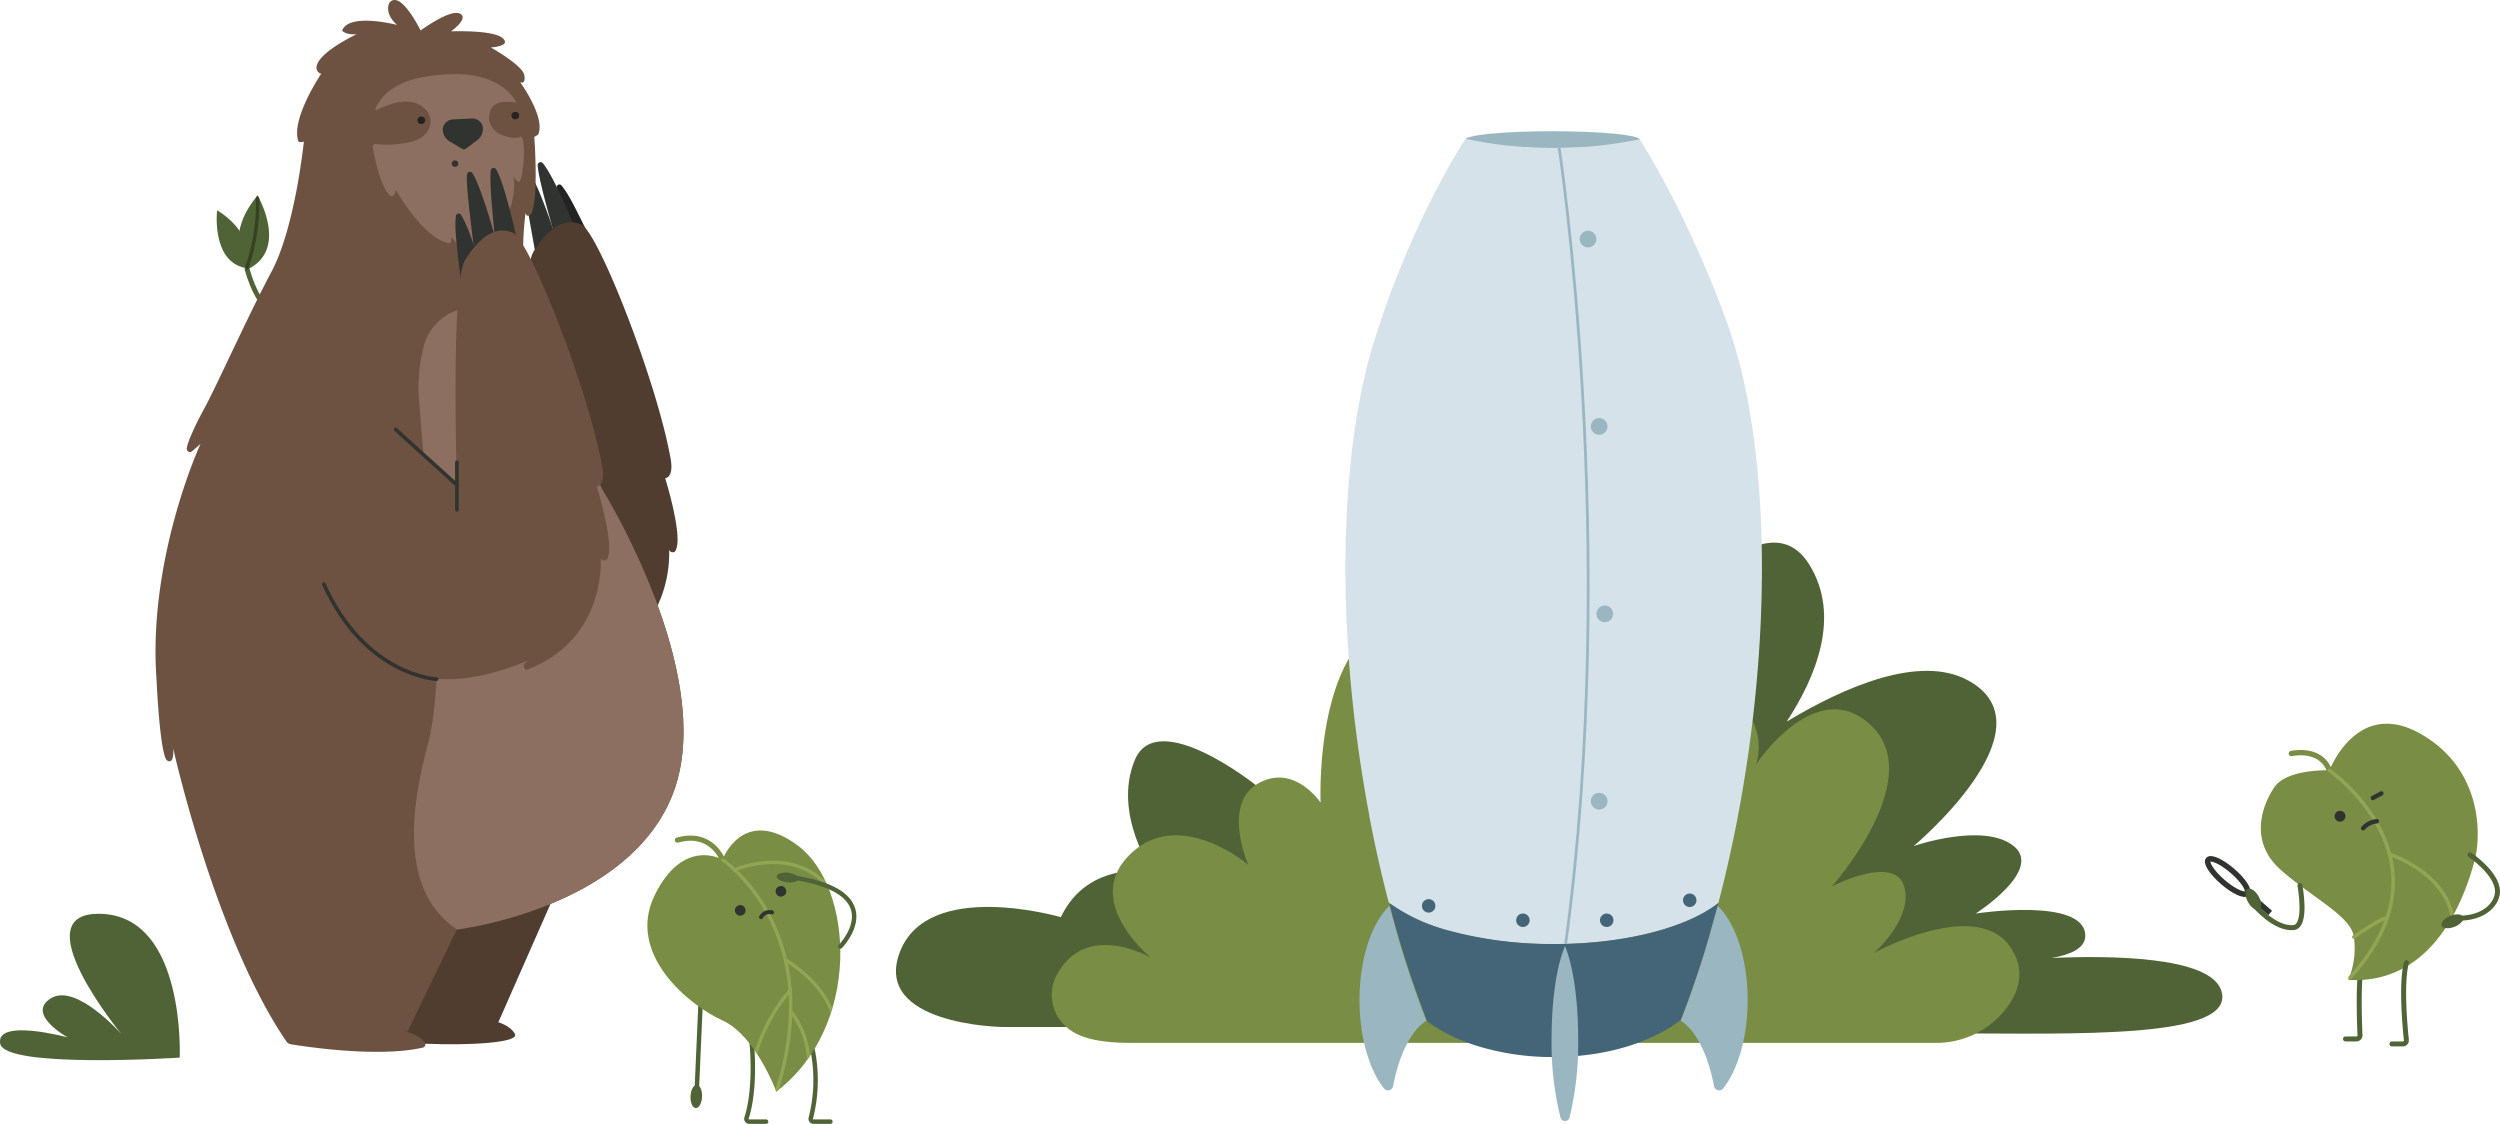 <svg xmlns="http://www.w3.org/2000/svg" xmlns:xlink="http://www.w3.org/1999/xlink" id="Слой_2" data-name="Слой 2" viewBox="0 0 526.4 236.64"><defs><style>.cls-1,.cls-11,.cls-13,.cls-16,.cls-17,.cls-18,.cls-20,.cls-21,.cls-22,.cls-23,.cls-24,.cls-25,.cls-26,.cls-27,.cls-7{fill:none}.cls-2{fill:#506336}.cls-3{fill:#798e44}.cls-4{fill:#9ab7c1}.cls-5{fill:#d6e2ea}.cls-6{fill:#446577}.cls-7{stroke:#9ab7c1;stroke-width:.59px}.cls-11,.cls-13,.cls-16,.cls-17,.cls-18,.cls-20,.cls-21,.cls-22,.cls-23,.cls-24,.cls-25,.cls-26,.cls-27,.cls-7{stroke-miterlimit:10}.cls-8{fill:#513d30}.cls-9{fill:#313330}.cls-10{fill:#222322}.cls-11,.cls-18,.cls-22{stroke:#506336}.cls-11{stroke-width:1.03px}.cls-12{clip-path:url(#clip-path)}.cls-13{stroke:#364222;stroke-width:.72px}.cls-13,.cls-16,.cls-17,.cls-18,.cls-20,.cls-21,.cls-22,.cls-23,.cls-24,.cls-25{stroke-linecap:round}.cls-14{fill:#6d5241}.cls-15{fill:#8c6f60}.cls-16,.cls-21,.cls-25,.cls-26,.cls-27{stroke:#313330}.cls-16{stroke-width:.78px}.cls-17,.cls-23{stroke:#798e44}.cls-17{stroke-width:1.09px}.cls-18{stroke-width:.94px}.cls-19{clip-path:url(#clip-path-2)}.cls-20,.cls-24{stroke:#91a553}.cls-20{stroke-width:.72px}.cls-21{stroke-width:.84px}.cls-22{stroke-width:1.05px}.cls-23{stroke-width:1.12px}.cls-24{stroke-width:.75px}.cls-25{stroke-width:.93px}.cls-26{stroke-width:1.2px}.cls-27{stroke-width:1.16px}</style><clipPath id="clip-path" transform="translate(-55.54 -56)"><path d="M109.78,97.16s6.79,11.56-2.36,15.67C107.42,112.82,102.37,105.88,109.78,97.16Z" class="cls-1"/></clipPath><clipPath id="clip-path-2" transform="translate(-55.54 -56)"><path d="M207.66,237s4.35-11.6,15.95-2.9S237.14,272,219,285.85c0,0-4.35-11.84-11.36-15s-20.3-14-14.26-26.34S207.66,237,207.66,237Z" class="cls-1"/></clipPath></defs><title>not found</title><path d="M523.27,264.62c-2.28-7.33-23.77-7.44-35.75-6.91,3.62-.61,7.09-1.91,7.1-4.65,0-8.25-23.08-4.71-23.08-4.71s14.32-9.12,8-14.21-21.05,0-21.05,0,29.76-24.88,11.46-34.87c-10.21-5.57-26.11,1.4-38.19,8.66,6.22-9.51,11.4-22.24,4.78-33-12.35-20-43.82,30.58-43.82,30.58l4.91,21.23-2,.83-22.74,46s63.66-.07,91.83,0S526.46,274.84,523.27,264.62Z" class="cls-2" transform="translate(-55.54 -56)"/><path d="M320.16,221.46s-20.94-16.78-25.67-5.44,3.78,23.58,3.78,23.58-13.54-2.72-19.36,9.52c0,0-27.87-8.16-33.86,7.25s21.41,15.87,21.41,15.87h53.69l14-32.19Z" class="cls-2" transform="translate(-55.54 -56)"/><path d="M333.61,225s-1-22.19,8-33.31a13.08,13.08,0,0,1,22,2.9c2.35,5,4.22,6.14,3.61,17.83,0,0,11.1-25.64,26.32-19.84s11.86,17.61,11.86,17.61,9.85-11.62,16.25-6a11.84,11.84,0,0,1,3.6,12.82s12.81-19.42,24.42-8.11-8.41,33.73-8.41,33.73,13.21-6.8,15.21,0-6.4,14.06-6.4,14.06,21.62-11.93,28.82-1.19c2.93,4.37,2,8.5-.23,11.87a18.53,18.53,0,0,1-15.61,8.22H294c-4.17,0-9.69-.27-13.09-2.69a9,9,0,0,1-2.55-12.17c6.48-10.85,19.61-3,19.61-3s-14.81-11.91-4.4-21.92,24.82,2.3,24.82,2.3-5.6-12.71,2-17.11S333.61,225,333.61,225Z" class="cls-3" transform="translate(-55.54 -56)"/><ellipse cx="326.9" cy="29.4" class="cls-4" rx="18.35" ry="1.77"/><path d="M423.76,214c-.66,4.66-1.41,9.24-2.26,13.71-.41,2.17-.84,4.31-1.3,6.42-.87,4.1-1.81,8.1-2.84,12-6.52,5.16-19.61,8.67-34.69,8.67s-28.17-3.51-34.69-8.68q-1.54-5.83-2.85-12c-.44-2.06-.86-4.16-1.26-6.27,0,0,0-.06,0-.09q-1.27-6.73-2.27-13.77c-5-35.64-3-68.1,4.13-88.77,0,0,6.36-20.93,18.38-40a86.69,86.69,0,0,0,18.58,1.93,86.92,86.92,0,0,0,18.11-1.83c11.74,18.91,18.84,39.91,18.84,39.91C426.77,145.92,428.76,178.39,423.76,214Z" class="cls-5" transform="translate(-55.54 -56)"/><path d="M417.36,246.13q-1.1,4.19-2.3,8.2c-1.73,5.82-3.63,11.32-5.64,16.46-6.12,4.72-15.89,7.78-26.87,7.78a53.51,53.51,0,0,1-16.17-2.4,34.7,34.7,0,0,1-3.27-1.2A32,32,0,0,1,356,271a.42.42,0,0,0,0-.11c-2-5.28-4-10.93-5.77-16.9q-1.06-3.57-2-7.28c-.06-.2-.11-.41-.16-.62.15.12.31.25.47.35a38.21,38.21,0,0,0,12.78,5.69,83.16,83.16,0,0,0,21.44,2.64C397.75,254.79,410.83,251.28,417.36,246.13Z" class="cls-6" transform="translate(-55.54 -56)"/><path d="M355.87,270.92c-3.17,2-5.75,7.14-7,13.79a1.09,1.09,0,0,1-1.91.48c-3.1-3.89-5.16-10.77-5.16-18.6,0-8.76,2.58-16.32,6.31-19.85q1,3.71,2,7.28C351.88,260,353.82,265.64,355.87,270.92Z" class="cls-4" transform="translate(-55.54 -56)"/><path d="M409.45,270.92c3.17,2,5.75,7.14,7,13.79a1.09,1.09,0,0,0,1.91.48c3.1-3.89,5.16-10.77,5.16-18.6,0-8.76-2.58-16.32-6.31-19.85q-1,3.71-2,7.28C413.44,260,411.5,265.64,409.45,270.92Z" class="cls-4" transform="translate(-55.54 -56)"/><path d="M387.84,274.65A65.54,65.54,0,0,1,386,291.39a1,1,0,0,1-1.87,0,65.23,65.23,0,0,1-1.89-16.74c0-8.3,1.13-15.54,2.83-19.43C386.71,259.1,387.84,266.35,387.84,274.65Z" class="cls-4" transform="translate(-55.54 -56)"/><path d="M383.84,87.17s12.79,83.78,1.36,167.59" class="cls-7" transform="translate(-55.54 -56)"/><circle cx="338.31" cy="193.77" r="1.42" class="cls-6"/><circle cx="355.79" cy="189.56" r="1.42" class="cls-6"/><circle cx="320.66" cy="193.77" r="1.42" class="cls-6"/><circle cx="300.82" cy="190.74" r="1.42" class="cls-6"/><circle cx="337.9" cy="129.25" r="1.76" class="cls-4"/><circle cx="336.72" cy="89.79" r="1.76" class="cls-4"/><circle cx="334.37" cy="50.34" r="1.76" class="cls-4"/><circle cx="336.72" cy="168.7" r="1.76" class="cls-4"/><path d="M93.38,278.69s1.29-29.37-16.26-30.26,4,25.33,4,25.33-9.55-10.89-14.88-7.55,3.55,8.22,3.55,8.22-15.11-4.09-14.22,1.29S93.38,278.69,93.38,278.69Z" class="cls-2" transform="translate(-55.54 -56)"/><path d="M171.78,245.58l-11.31,25.67s2.53.7,3.49,2.44c1.07,1.94-10.28,2.44-18.39,2.09h-8.8l14.29-27.89Z" class="cls-8" transform="translate(-55.54 -56)"/><path d="M172.62,106s-3.61-11-5.84-14.2a.62.62,0,0,0-1.12.32c-.07,1.8.57,5.9,2.66,17.4Z" class="cls-9" transform="translate(-55.54 -56)"/><path d="M174.9,105.57s-2.09-6.43-2.16-10.18a.59.59,0,0,1,1-.38c1.06,1.36,1.84,2.26,6.63,12.38Z" class="cls-10" transform="translate(-55.54 -56)"/><path d="M176.5,103.74c-.17-.42-4.26-10.49-6.66-13.38a.62.62,0,0,0-1.09.43c.13,1.75.88,5.43,3.95,16a0,0,0,0,0,0,0l3.74-3S176.5,103.76,176.5,103.74Z" class="cls-9" transform="translate(-55.54 -56)"/><path d="M153.25,144.7l12.9,12.72s-1.35-43.65,1.74-48.46c3.34-5.21,6.49-7.11,10-5.72s15.82,32.74,18.78,48.95c0,0,1,4.12-1.07,4.51,0,0,4.12,13.14,2,15.49a.86.86,0,0,1-1.18-.39s1.35,17.08-15.64,23.53c0,0-1.57-.78.44-2.09,0,0-18.52,8.89-29.24.26s-13.86-16.21-13.86-16.21Z" class="cls-8" transform="translate(-55.54 -56)"/><path d="M110.59,119.42s-1.62-1.74-3.1-7" class="cls-11" transform="translate(-55.54 -56)"/><path d="M109.78,97.16s6.79,11.56-2.36,15.67C107.42,112.82,102.37,105.88,109.78,97.16Z" class="cls-2" transform="translate(-55.54 -56)"/><path d="M107.25,112.43c1,.19,2.11-7.2-6-12.15C101.24,100.28,100,111.09,107.25,112.43Z" class="cls-2" transform="translate(-55.54 -56)"/><g class="cls-12"><path d="M109.73,96.6a40.82,40.82,0,0,1-2.25,15.81" class="cls-13" transform="translate(-55.54 -56)"/></g><path d="M171.42,136.17c5.08,11.44,11,23,11,23s24.06,38.7,15,63.45-45.71,29.11-45.71,29.11l-10.42,21.61a6,6,0,0,1,3.65,2.16.66.66,0,0,1-.32,1.07c-9.28,2.17-24.67-.17-27.85-.69a1.37,1.37,0,0,1-.92-.58C100.8,253.23,92,213.55,92,213.55s.35,3.49-1.22,2.61-2.27-16.91-2.27-16.91c-1.92-25.62,9.24-49.77,9.24-49.77L96,151a.69.69,0,0,1-1.13-.67c.49-2.5,3.51-8,3.51-8,2.35-4.16,9.37-19.83,14.34-29.15s6.8-27.37,6.8-27.37c-.87.26-1.13,0-1.13,0-1.74-4.62,4.79-14.29,4.79-14.29a1.25,1.25,0,0,1-1-1.31c.17-3.14,8.45-7,8.45-7-2.44.17-3.05-.78-3.05-.78,1.48-3.83,11.55-1.18,11.55-1.18-2.88-2.61-1.57-4.71-1.57-4.71,2.35-2.75,6.54,5.88,6.54,5.88s6.14-4.53,8.24-3.57-1.83,3.75-1.83,3.75,8.72-.35,10.81,1.39-2.44,2-2.44,2,6.71,3.75,7.06,5.84-.87,1.48-.87,1.48,5.49,7.58,3.75,11.07l-.78.44s1,13.42-.7,16.3c0,0-1,.87-1.13-.35h0A66.65,66.65,0,0,0,171.42,136.17Z" class="cls-14" transform="translate(-55.54 -56)"/><path d="M197.42,222.6c-9.06,24.75-45.7,29.11-45.7,29.11-11.9-8.11-9.81-25.1-6.15-38.7,2.71-10.07,2.27-28.3,1.85-37.1a79.86,79.86,0,0,0-.83-8.36c-.7-4.63-1.83-13.86-2.73-26.45a34.52,34.52,0,0,1,1.08-12.84,11.17,11.17,0,0,1,8.71-7.43,12.21,12.21,0,0,1,10.92,3,14.45,14.45,0,0,1,3.84,5.77c.84,2.28,2,4.26,3,6.57,5.08,11.44,11,23,11,23S206.48,197.85,197.42,222.6Z" class="cls-15" transform="translate(-55.54 -56)"/><path d="M165.16,84.8a.21.21,0,0,1,.28.11c1,2.52,0,9.37-.58,9.36s-1.22-1.18-1.22-1.18c1.06,6.35-3.71,12.95-4.11,13s-1-1.07-1-1.07a12,12,0,0,1-2.86,5c-2.4-.24-5.09-4.22-5.09-4.22s.14,1.58-.57,1.42c-5.59-1.25-11.16-11.31-11.16-11.31a1.59,1.59,0,0,1-.83,1.48c-2.18-1.07-3.62-8.25-4-10.48a.5.5,0,0,1,.55-.58,21.64,21.64,0,0,0,8.16-.63c4-1.28,4.8-5.74,1-7.7-3-1.55-7.13.27-8.74,1.11a.27.27,0,0,1-.37-.36c1-1.94,3.59-7,16.65-7.13,0,0,9-.57,12.87,5.69a.17.17,0,0,1-.17.26c-.84-.14-2.94-.36-4.23.48-1.47,1-2.21,4.86,1.52,6.38C163.42,85.34,164.7,85,165.16,84.8Z" class="cls-15" transform="translate(-55.54 -56)"/><path d="M157.2,82.73a2.24,2.24,0,0,0-2.31-1.78l-2,.1-2,.1a2.23,2.23,0,0,0-2.12,2,3,3,0,0,0,1.59,2.71l2.52,1.5a.6.6,0,0,0,.67,0l2.35-1.75A3,3,0,0,0,157.2,82.73Z" class="cls-9" transform="translate(-55.54 -56)"/><path d="M160.08,106.95s-3-11.15-5.06-14.49a.62.62,0,0,0-1.14.25c-.17,1.79.24,5.92,1.71,17.52Z" class="cls-9" transform="translate(-55.54 -56)"/><path d="M156.31,111s-1.72-6.54-3.69-9.74a.59.59,0,0,0-1.09.25c-.15,1.71-.33,2.89,1.12,14Z" class="cls-9" transform="translate(-55.54 -56)"/><path d="M164.28,106c-.1-.44-2.39-11.06-4.26-14.33a.62.62,0,0,0-1.15.24c-.17,1.75-.07,5.5,1.14,16.41a0,0,0,0,0,0,0l4.2-2.32S164.28,106,164.28,106Z" class="cls-9" transform="translate(-55.54 -56)"/><path d="M138.85,146.44l12.9,11.68s-1.35-42.6,1.74-47.41c3.34-5.21,6.49-7.11,10-5.72s15.82,32.74,18.78,48.95c0,0,1,4.12-1.07,4.51,0,0,4.12,13.14,2,15.49a.86.86,0,0,1-1.18-.39s1.35,17.08-15.64,23.53c0,0-1.57-.78.44-2.09,0,0-18.52,8.89-29.24.26S123.73,179,123.73,179Z" class="cls-14" transform="translate(-55.54 -56)"/><ellipse cx="164.04" cy="80.34" class="cls-10" rx=".81" ry=".79" transform="translate(-58.5 -49.64) rotate(-2.2)"/><ellipse cx="144.01" cy="81.5" class="cls-10" rx=".81" ry=".79" transform="matrix(1, -0.04, 0.04, 1, -58.56, -50.41)"/><ellipse cx="151.35" cy="90.45" class="cls-9" rx=".69" ry=".68" transform="translate(-58.9 -50.12) rotate(-2.2)"/><line x1="96.21" x2="83.31" y1="102.12" y2="90.44" class="cls-16"/><line x1="96.21" x2="96.21" y1="97.33" y2="107.35" class="cls-16"/><path d="M147.46,199s-15-.63-23.73-20" class="cls-16" transform="translate(-55.54 -56)"/><path d="M207.66,237s-2.33-6.14-9.48-4.11" class="cls-17" transform="translate(-55.54 -56)"/><path d="M226.63,277a32.44,32.44,0,0,1-.37,14.46.58.58,0,0,0,.59.71h3.53" class="cls-18" transform="translate(-55.54 -56)"/><path d="M213.82,275.72s1,9.15-1.1,15.74a.58.58,0,0,0,.59.71h3.53" class="cls-18" transform="translate(-55.54 -56)"/><line x1="147.52" x2="146.68" y1="211.16" y2="230.24" class="cls-18"/><ellipse cx="202.14" cy="286.88" class="cls-2" rx="2.44" ry="1.22" transform="translate(-148.88 420.21) rotate(-87.48)"/><path d="M207.66,237s4.35-11.6,15.95-2.9S237.14,272,219,285.85c0,0-4.35-11.84-11.36-15s-20.3-14-14.26-26.34S207.66,237,207.66,237Z" class="cls-3" transform="translate(-55.54 -56)"/><g class="cls-19"><path d="M207.66,237s22.39,15,11.27,49.2" class="cls-20" transform="translate(-55.54 -56)"/><path d="M222,264.4a37.11,37.11,0,0,0-7.34,13.49" class="cls-20" transform="translate(-55.54 -56)"/><path d="M210.65,239s12.44-5.24,19.85,4.4" class="cls-20" transform="translate(-55.54 -56)"/><path d="M221,258.16s7.63,4.37,9.86,11.31" class="cls-20" transform="translate(-55.54 -56)"/><path d="M222.11,269.08a17.64,17.64,0,0,1,3.7,10.16" class="cls-20" transform="translate(-55.54 -56)"/></g><circle cx="211.39" cy="247.7" r="1.11" class="cls-9" transform="translate(-137.04 49.39) rotate(-23.61)"/><circle cx="219.97" cy="243.68" r="1.11" class="cls-9" transform="translate(-134.72 52.49) rotate(-23.61)"/><path d="M232.48,255.3s11-11.27-9.75-14.51" class="cls-18" transform="translate(-55.54 -56)"/><path d="M215.79,249.11a2.07,2.07,0,0,1,2.32-1" class="cls-21" transform="translate(-55.54 -56)"/><ellipse cx="221.39" cy="240.79" class="cls-2" rx="1.02" ry="2.32" transform="translate(-99.64 375.86) rotate(-83.15)"/><path d="M552.71,259.73c-.75,3.83-.25,14.27-.25,14.27a.76.76,0,0,1-.76.76h-2.29" class="cls-22" transform="translate(-55.54 -56)"/><path d="M538,214.66s6.13-1.42,8,3.54" class="cls-23" transform="translate(-55.54 -56)"/><path d="M550,262.33c19.2,1.1,25.14-19.84,26.58-25.08s1.73-19.43-11.54-26.83-19,7.78-19,7.78-9-.37-11.65,3.61-5.22,11.42,1.29,17.26,14.91,9.79,15.49,14.21A17.12,17.12,0,0,1,550,262.33Z" class="cls-3" transform="translate(-55.54 -56)"/><path d="M546,218.21s27.11,18.74,4.34,43.66" class="cls-24" transform="translate(-55.54 -56)"/><circle cx="548.25" cy="227.87" r="1.15" class="cls-9" transform="translate(-101 170.01) rotate(-22.39)"/><path d="M553.12,230.39a4.45,4.45,0,0,1,2.89-1.47" class="cls-25" transform="translate(-55.54 -56)"/><path d="M551.16,253.29s5.8-4.06,6.81-3.95" class="cls-24" transform="translate(-55.54 -56)"/><path d="M558.72,235.88s11.5,3.71,13.2,13.14" class="cls-24" transform="translate(-55.54 -56)"/><path d="M575.63,236s5.82,3.91,5.78,7.74c0,2.1-2.09,5.26-7.39,5.58" class="cls-22" transform="translate(-55.54 -56)"/><path d="M539.82,242.45s1.61,8.57-1.34,8.86c-4,.4-8.25-4.7-8.25-4.7" class="cls-22" transform="translate(-55.54 -56)"/><ellipse cx="571.92" cy="250.03" class="cls-2" rx="2.44" ry="1.23" transform="translate(-107.57 176.96) rotate(-22.05)"/><path d="M562.24,258.69c-1.33,4.88,0,16.36,0,16.36a.76.76,0,0,1-.76.76h-2.29" class="cls-22" transform="translate(-55.54 -56)"/><line x1="501.42" x2="499.63" y1="167.06" y2="168.03" class="cls-25"/><line x1="478.01" x2="472.87" y1="192.24" y2="187.75" class="cls-26"/><ellipse cx="524.61" cy="240.59" class="cls-27" rx="1.55" ry="5.41" transform="translate(-55.77 424.66) rotate(-49.22)"/><ellipse cx="530.01" cy="245.36" class="cls-2" rx="1.27" ry="2.52" transform="translate(-107.21 241.88) rotate(-30)"/></svg>